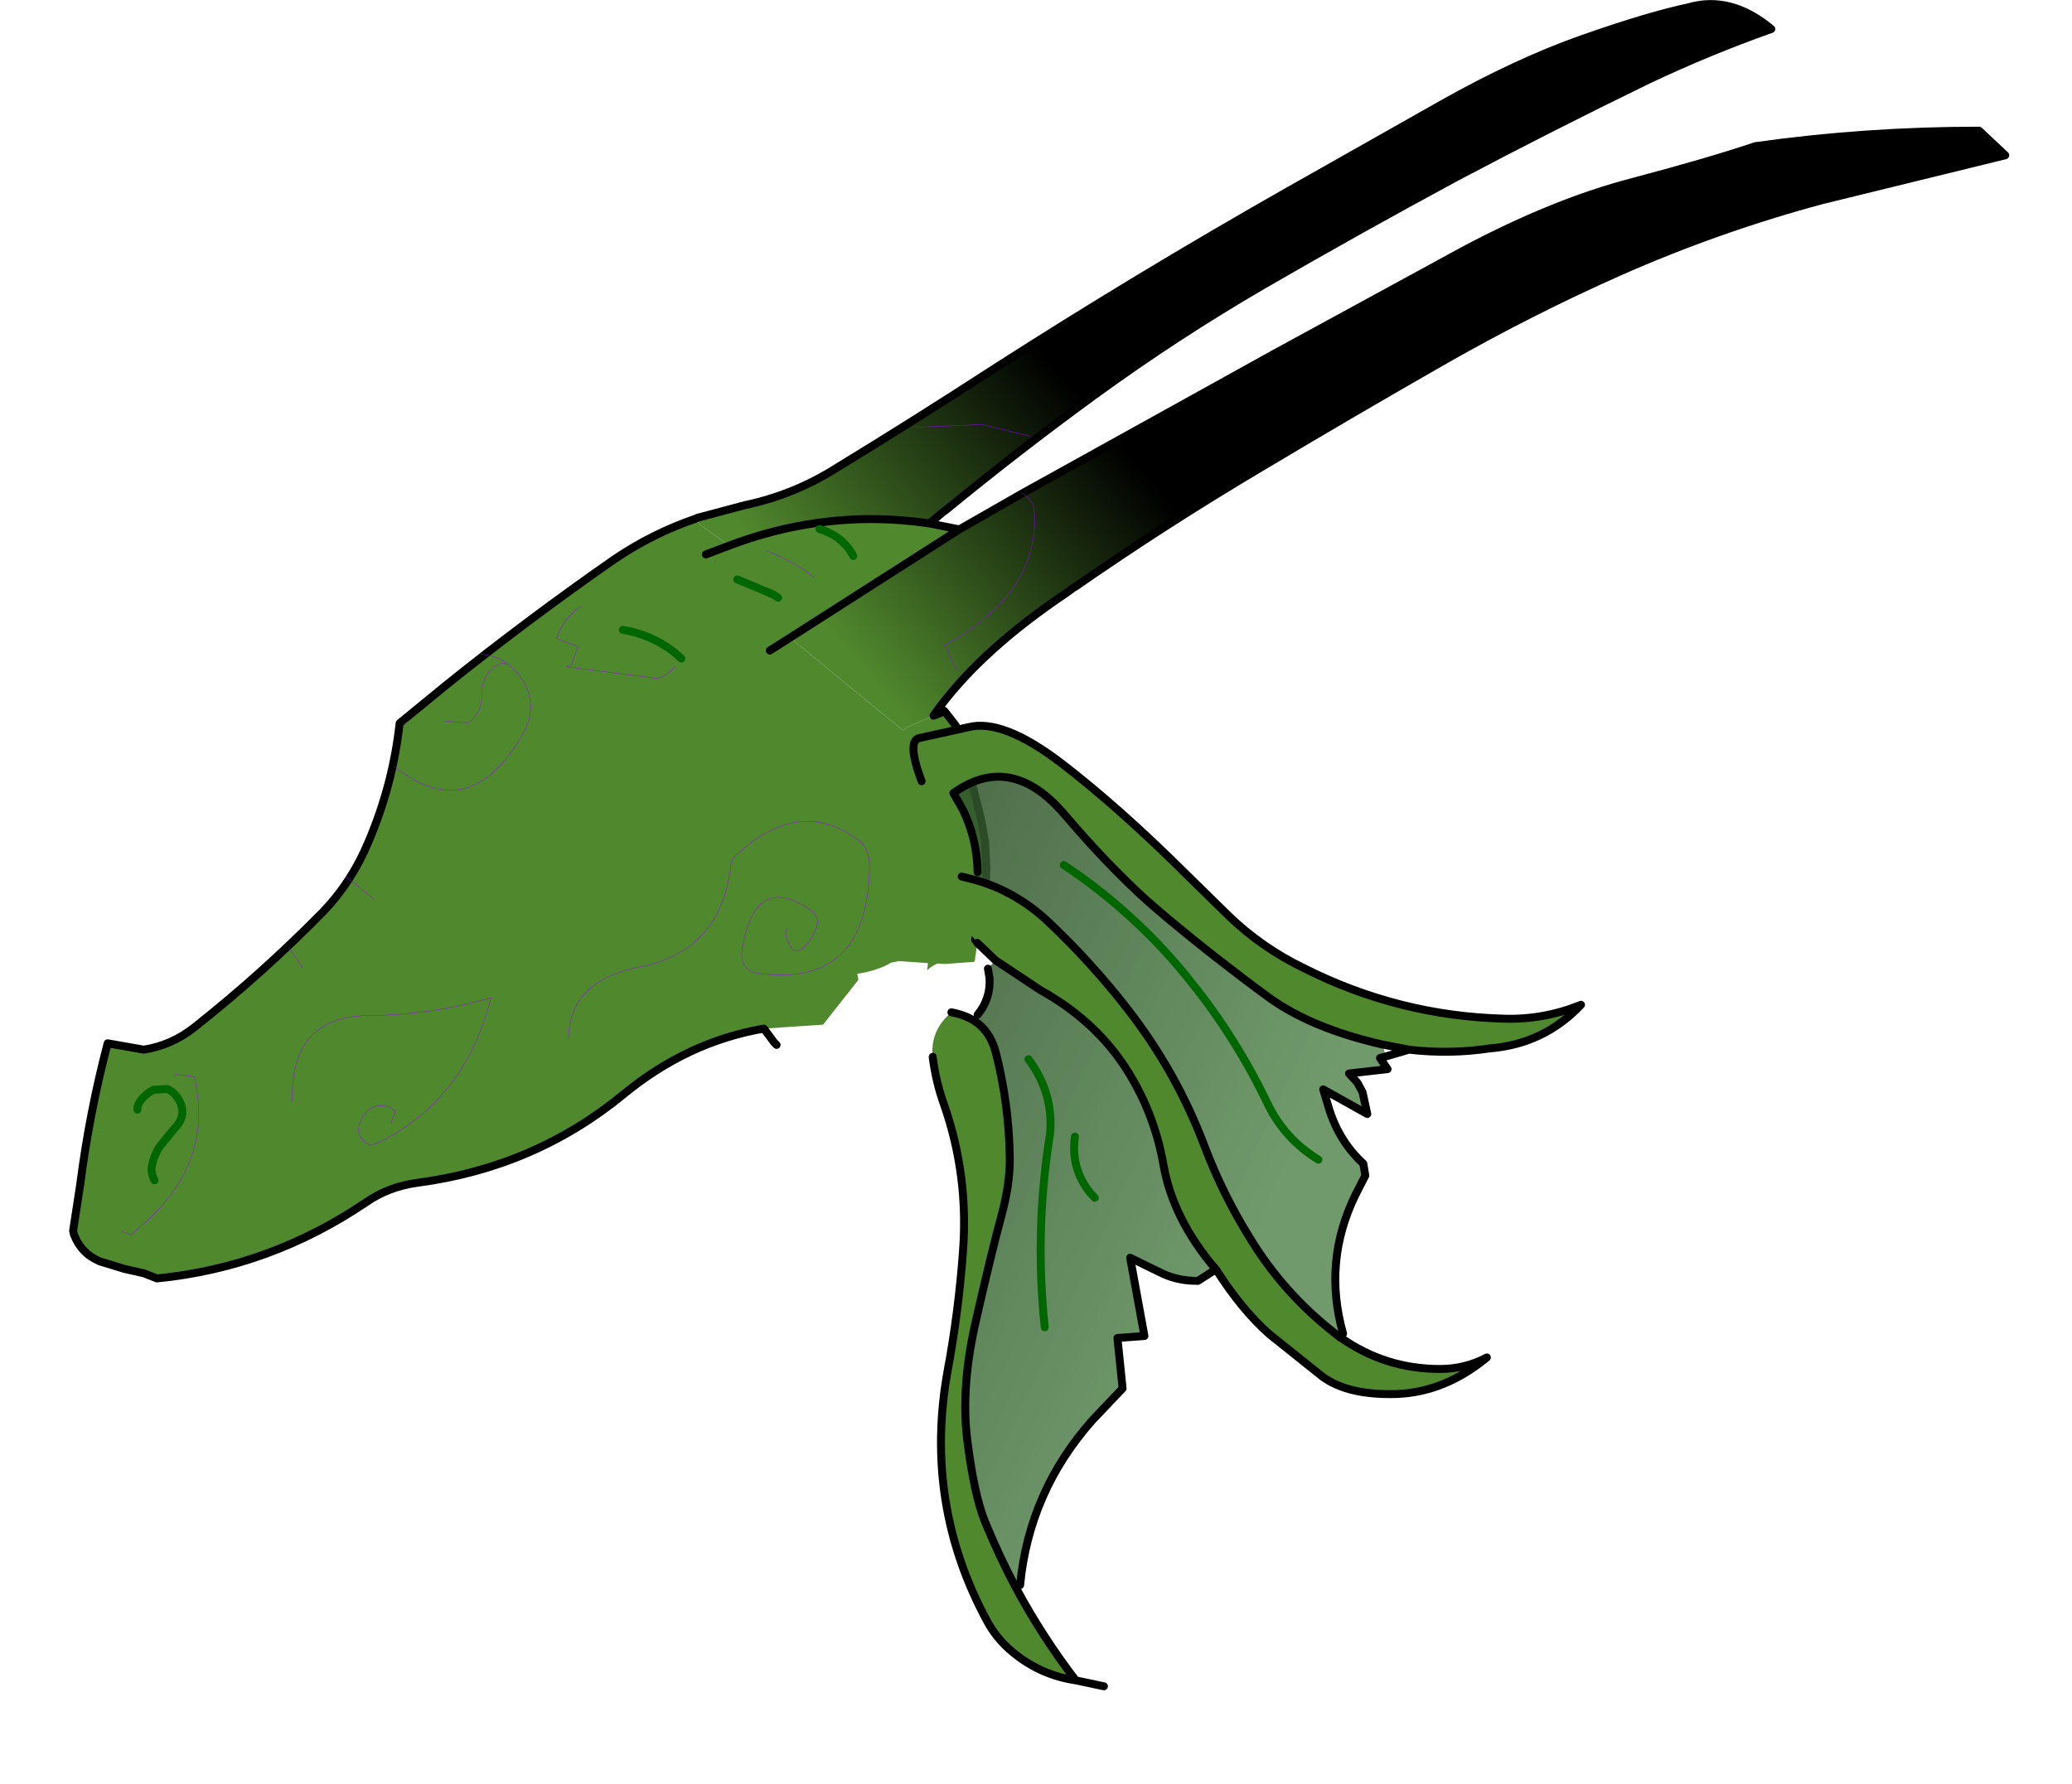 <svg xmlns:xlink="http://www.w3.org/1999/xlink" xmlns="http://www.w3.org/2000/svg" height="224.65px" width="260.8px">
  <g transform="matrix(1.0, 0.0, 0.0, 1.0, 89.35, 116.1)">
    <g data-characterId="1660" height="161.45" transform="matrix(1.0, 0.0, 0.0, 1.0, -80.65, -116.1)" width="244.2" xlink:href="#shape0"><g id="shape0" transform="matrix(1.0, 0.0, 0.0, 1.0, 80.65, 116.1)">
      <path d="M-1.6 -50.9 L4.4 -52.5 Q10.55 -53.8 15.8 -57.1 25.8 -63.2 35.65 -69.6 53.8 -81.25 72.65 -91.95 L92.1 -102.95 Q101.6 -108.3 109.85 -111.2 118.1 -114.1 123.25 -115.2 128.5 -116.7 133.6 -112.45 125.7 -109.65 118.1 -106.05 105.95 -100.15 94.05 -93.85 81.8 -87.25 69.7 -80.25 58.7 -73.85 48.4 -66.35 38.8 -59.35 29.6 -51.8 L29.55 -51.8 27.65 -50.2 Q20.55 -51.25 13.75 -50.3 L13.7 -50.3 Q7.85 -49.5 2.15 -47.3 L2.0 -47.75 -1.4 -50.15 -1.6 -50.9 M31.4 -49.45 L39.35 -54.0 41.25 -55.05 71.1 -71.6 94.95 -84.6 Q106.35 -90.65 116.2 -93.2 126.0 -95.8 131.6 -97.7 145.45 -99.65 159.75 -99.65 L163.05 -96.55 140.0 -90.9 Q126.95 -87.4 114.5 -81.9 103.35 -76.95 92.55 -70.8 81.0 -64.2 69.45 -57.3 57.4 -50.15 45.95 -42.2 L45.9 -42.2 44.8 -41.4 Q34.45 -34.45 28.9 -27.05 L28.15 -26.0 24.95 -24.6 24.3 -24.15 10.65 -35.35 10.3 -35.95 31.4 -49.45 M31.05 -31.7 L29.6 -34.9 Q41.45 -41.4 40.85 -51.65 40.75 -53.1 39.35 -54.0 40.75 -53.1 40.85 -51.65 41.45 -41.4 29.6 -34.9 L31.05 -31.7 M40.4 -61.15 L34.3 -62.65 25.55 -62.3 34.3 -62.65 40.4 -61.15" fill="url(#gradient0)" fill-rule="evenodd" stroke="none"/>
      <path d="M-1.6 -50.9 L-1.4 -50.15 2.0 -47.75 2.15 -47.3 Q7.85 -49.5 13.7 -50.3 L13.75 -50.3 Q20.55 -51.25 27.65 -50.2 L31.4 -49.45 10.3 -35.95 7.55 -34.2 10.3 -35.95 10.65 -35.35 24.3 -24.15 24.95 -24.6 28.15 -26.0 28.45 -26.1 29.55 -26.55 30.95 -24.75 31.95 -22.3 32.9 -18.35 32.95 -17.8 33.1 -17.05 34.15 -12.9 34.65 -10.05 34.8 -6.75 34.65 -1.3 34.55 -0.2 Q34.55 0.7 34.1 1.4 L33.95 1.75 33.65 2.0 33.4 2.05 33.4 2.25 33.7 2.5 33.4 4.4 Q33.4 5.0 33.2 5.0 L29.75 5.25 29.35 5.25 28.75 5.2 28.65 5.2 Q27.85 5.55 27.35 6.05 L27.45 5.15 23.8 4.9 22.8 5.1 Q21.15 6.1 18.55 6.5 L18.7 7.25 14.25 12.9 6.8 13.4 Q-2.85 15.05 -10.9 21.7 -22.05 30.85 -36.75 32.8 -40.45 33.3 -43.25 35.25 -55.35 43.45 -69.6 44.85 L-71.25 44.2 -73.7 43.65 -76.8 42.7 Q-79.15 41.7 -80.05 39.3 L-80.15 38.85 -79.25 33.0 Q-78.1 24.0 -75.8 15.25 L-71.25 16.05 Q-67.75 15.5 -64.9 13.25 -56.3 6.45 -48.65 -1.35 -45.1 -5.05 -43.0 -10.05 -39.9 -17.3 -39.05 -25.05 L-33.25 -29.8 Q-23.05 -38.0 -12.15 -45.6 -7.25 -48.95 -1.65 -50.85 L-1.6 -50.9 M8.6 -40.85 L8.0 -41.25 3.45 -43.15 8.0 -41.25 8.6 -40.85 M18.05 -46.1 Q16.8 -48.55 13.8 -49.5 16.8 -48.55 18.05 -46.1 M-69.9 32.5 Q-70.35 31.65 -70.25 30.85 -70.05 29.5 -69.25 28.25 L-67.45 26.05 Q-65.5 24.1 -67.15 21.9 -67.6 21.3 -68.3 21.0 L-70.0 21.1 Q-71.05 21.6 -71.75 22.6 -72.1 23.15 -72.05 23.6 -72.1 23.15 -71.75 22.6 -71.05 21.6 -70.0 21.1 L-68.3 21.0 Q-67.6 21.3 -67.15 21.9 -65.5 24.1 -67.45 26.05 L-69.25 28.25 Q-70.05 29.5 -70.25 30.85 -70.35 31.65 -69.9 32.5 M-3.6 -33.2 Q-6.6 -36.05 -10.95 -36.8 -6.6 -36.05 -3.6 -33.2 M-0.5 -46.3 L2.15 -47.3 -0.5 -46.3" fill="#50882d" fill-rule="evenodd" stroke="none"/>
      <path d="M33.95 1.75 L33.7 2.5 33.4 2.25 33.65 2.0 33.95 1.75" fill="url(#gradient1)" fill-rule="evenodd" stroke="none"/>
      <path d="M27.65 -50.2 L29.55 -51.8 29.6 -51.8 Q38.8 -59.35 48.4 -66.35 58.7 -73.85 69.7 -80.25 81.8 -87.25 94.05 -93.85 105.95 -100.15 118.1 -106.05 125.7 -109.65 133.6 -112.45 128.5 -116.7 123.25 -115.2 118.1 -114.1 109.85 -111.2 101.6 -108.3 92.1 -102.95 L72.65 -91.95 Q53.8 -81.25 35.65 -69.6 25.8 -63.2 15.8 -57.1 10.55 -53.8 4.4 -52.5 L-1.6 -50.9 -1.65 -50.85 Q-7.25 -48.95 -12.15 -45.6 -23.05 -38.0 -33.25 -29.8 L-39.05 -25.05 Q-39.9 -17.3 -43.0 -10.05 -45.1 -5.05 -48.65 -1.35 -56.3 6.45 -64.9 13.25 -67.75 15.5 -71.25 16.05 L-75.8 15.25 Q-78.1 24.0 -79.25 33.0 L-80.15 38.85 -80.05 39.3 Q-79.15 41.7 -76.8 42.7 L-73.7 43.65 -71.25 44.2 -69.6 44.85 Q-55.35 43.45 -43.25 35.25 -40.45 33.3 -36.75 32.8 -22.05 30.85 -10.9 21.7 -2.85 15.05 6.8 13.4 L8.1 15.15 8.4 15.45 M2.15 -47.3 Q7.85 -49.5 13.7 -50.3 L13.75 -50.3 Q20.55 -51.25 27.65 -50.2 L31.4 -49.45 39.35 -54.0 41.25 -55.05 71.1 -71.6 94.95 -84.6 Q106.35 -90.65 116.2 -93.2 126.0 -95.8 131.6 -97.7 145.45 -99.65 159.75 -99.65 L163.05 -96.55 140.0 -90.9 Q126.95 -87.4 114.5 -81.9 103.35 -76.95 92.55 -70.8 81.0 -64.2 69.45 -57.3 57.4 -50.15 45.95 -42.2 L45.9 -42.2 44.8 -41.4 Q34.45 -34.45 28.9 -27.05 L29.55 -26.55 30.95 -24.75 31.95 -22.3 32.9 -18.35 32.95 -17.8 33.1 -17.05 34.15 -12.9 34.65 -10.05 34.8 -6.75 34.65 -1.3 34.55 -0.2 Q34.55 0.7 34.1 1.4 L33.95 1.75 33.7 2.5 33.4 2.25 33.65 2.0 33.95 1.75 M28.9 -27.05 L28.15 -26.0 28.45 -26.1 29.55 -26.55 M10.3 -35.95 L7.55 -34.2 M10.3 -35.95 L31.4 -49.45 M33.4 2.05 L33.4 2.25 M2.15 -47.3 L-0.5 -46.3" fill="none" stroke="#000000" stroke-linecap="round" stroke-linejoin="round" stroke-width="1.0"/>
      <path d="M13.8 -49.5 Q16.8 -48.55 18.05 -46.1 M3.45 -43.15 L8.0 -41.25 8.6 -40.85 M-10.95 -36.8 Q-6.6 -36.05 -3.6 -33.2 M-72.05 23.6 Q-72.1 23.15 -71.75 22.6 -71.05 21.6 -70.0 21.1 L-68.3 21.0 Q-67.6 21.3 -67.15 21.9 -65.5 24.1 -67.45 26.05 L-69.25 28.25 Q-70.05 29.5 -70.25 30.85 -70.35 31.65 -69.9 32.5" fill="none" stroke="#006600" stroke-linecap="round" stroke-linejoin="round" stroke-width="1.0"/>
      <path d="M25.55 -62.3 L34.3 -62.65 40.4 -61.15 M39.35 -54.0 Q40.75 -53.1 40.85 -51.65 41.45 -41.4 29.6 -34.9 L31.05 -31.7" fill="none" stroke="#9900ff" stroke-linecap="round" stroke-linejoin="round" stroke-width="0.05"/>
    </g>
    </g>
    <g data-characterId="1661" height="143.45" transform="matrix(1.0, 0.0, 0.0, 1.0, -74.0, -46.75)" width="184.15" xlink:href="#shape1"><g id="shape1" transform="matrix(1.0, 0.0, 0.0, 1.0, 74.0, 46.75)">
      <path d="M-42.3 -2.9 L-45.8 -5.75 M-16.2 -39.75 Q-18.1 -38.55 -18.95 -36.55 L-19.3 -35.7 -16.6 -34.7 -17.45 -32.35 -18.05 -32.15 -6.75 -30.7 Q-5.4 -30.95 -4.4 -32.2 M-39.75 -19.65 Q-30.35 -12.05 -23.65 -23.5 -21.3 -27.45 -24.0 -31.1 L-25.4 -32.5 -26.25 -32.6 -27.25 -32.1 Q-28.75 -30.8 -28.7 -28.6 -28.65 -26.4 -30.4 -25.1 L-33.35 -25.3 M-25.4 -32.5 Q-26.9 -33.6 -28.95 -33.75 M-38.2 -25.2 L-38.55 -24.75 M7.1 -46.75 Q9.75 -45.75 12.25 -44.1 L13.2 -43.3 M-17.8 14.7 Q-17.75 7.4 -8.9 5.65 1.4 3.7 2.65 -7.2 2.7 -7.85 3.3 -8.45 11.35 -15.9 18.8 -10.25 20.1 -9.2 20.1 -7.15 20.0 8.05 6.55 6.5 3.55 6.3 4.1 3.2 5.7 -6.25 12.6 -1.6 14.15 -0.5 13.15 1.35 10.7 5.75 9.55 1.6 9.45 1.2 9.75 0.75 M-52.55 22.6 Q-52.9 11.8 -42.9 11.75 -35.05 11.7 -27.55 9.5 -30.75 22.3 -41.7 27.75 L-42.75 28.1 Q-44.85 27.05 -43.95 25.0 -42.85 22.6 -40.4 23.25 L-39.55 23.8 -40.2 25.4 M-53.0 3.15 L-51.25 5.75 M-67.3 19.15 L-64.9 19.45 Q-62.35 30.25 -71.4 38.1 L-72.85 39.35 -74.0 38.95" fill="none" stroke="#9900ff" stroke-linecap="round" stroke-linejoin="round" stroke-width="0.05"/>
      <path d="M26.65 -17.75 Q24.7 -22.95 26.45 -23.2 L32.55 -24.55 Q36.85 -25.65 44.2 -20.05 51.5 -14.45 60.05 -5.95 L65.3 -0.8 Q69.45 3.2 74.7 5.75 86.65 11.8 100.0 12.15 104.95 12.3 109.65 10.4 105.0 15.35 98.1 15.9 93.1 16.65 88.0 16.05 L84.65 15.4 Q75.65 13.35 70.25 9.4 63.9 4.75 57.65 -0.45 L55.15 -2.6 Q50.05 -7.2 44.65 -13.55 37.9 -21.45 30.65 -16.25 L26.65 -17.75 M79.4 52.3 Q85.0 56.25 91.9 56.25 95.05 56.25 97.8 54.8 92.55 59.15 86.5 59.4 80.4 59.6 77.15 57.25 L70.4 51.85 Q66.95 48.8 63.7 43.7 L63.55 43.55 Q58.3 37.35 57.1 30.6 55.9 23.7 52.1 18.0 48.25 12.25 41.6 8.55 L35.95 4.8 33.65 2.6 32.9 1.6 Q30.85 -1.75 31.7 -5.75 L33.45 -5.3 Q38.55 -3.85 42.6 -0.05 48.0 5.05 52.55 10.9 58.75 18.85 62.3 28.3 64.6 34.35 68.0 39.8 72.2 46.7 78.6 51.7 L79.35 52.3 79.4 52.3 M38.5 83.75 Q41.8 89.9 46.05 95.45 41.3 94.75 37.65 91.5 36.0 90.0 34.95 88.1 26.85 73.2 29.95 56.35 31.3 49.05 31.85 41.55 32.6 32.0 29.5 23.05 28.45 20.15 28.05 17.0 L28.05 16.95 Q27.7 13.65 30.4 11.35 32.05 11.65 33.25 12.4 35.3 13.7 36.0 16.45 37.65 22.9 37.75 29.65 37.8 32.95 36.65 37.15 35.5 41.35 33.55 49.9 31.55 58.4 32.4 65.2 33.25 72.0 34.6 75.4 36.35 79.7 38.5 83.75" fill="#50882d" fill-rule="evenodd" stroke="none"/>
      <path d="M85.1 16.9 L84.35 17.1 85.3 18.5 80.45 19.05 81.5 20.2 82.15 21.4 82.75 24.15 77.2 21.05 78.0 23.7 Q79.3 27.7 82.25 30.4 L82.5 31.9 81.25 34.35 Q77.15 42.75 79.7 51.8 L79.4 52.3 79.35 52.3 78.6 51.7 Q72.2 46.7 68.0 39.8 64.6 34.35 62.3 28.3 58.75 18.85 52.55 10.9 48.0 5.05 42.6 -0.05 38.55 -3.85 33.45 -5.3 L33.7 -6.3 Q33.65 -10.5 31.8 -14.25 L30.65 -16.25 Q37.9 -21.45 44.65 -13.55 50.05 -7.2 55.15 -2.6 L57.65 -0.45 Q63.9 4.75 70.25 9.4 75.65 13.35 84.65 15.4 L85.1 16.9 M61.45 45.15 Q59.15 45.2 57.1 44.3 L52.9 42.25 54.7 52.1 51.3 52.35 51.95 58.7 48.15 62.7 Q40.2 71.65 39.05 83.45 L38.5 83.75 Q36.35 79.7 34.6 75.4 33.25 72.0 32.4 65.2 31.55 58.4 33.55 49.9 35.5 41.35 36.65 37.15 37.8 32.95 37.75 29.65 37.65 22.9 36.0 16.45 35.3 13.7 33.25 12.4 L33.7 11.65 Q35.35 9.65 35.2 7.05 L35.0 5.85 35.95 4.8 41.6 8.55 Q48.25 12.25 52.1 18.0 55.9 23.7 57.1 30.6 58.3 37.35 63.55 43.55 L61.45 45.15 M76.6 29.9 Q72.35 27.3 70.2 22.85 66.3 14.7 60.7 7.7 57.25 3.3 53.2 -0.4 49.15 -4.15 44.55 -7.2 49.15 -4.15 53.2 -0.4 57.25 3.3 60.7 7.7 66.3 14.7 70.2 22.85 72.35 27.3 76.6 29.9 M48.45 34.7 L47.85 34.05 Q45.4 31.0 45.95 27.0 45.4 31.0 47.85 34.05 L48.45 34.7 M42.15 51.0 Q40.9 39.2 42.7 27.4 L42.8 26.8 Q43.35 21.6 40.1 17.25 43.35 21.6 42.8 26.8 L42.7 27.4 Q40.9 39.2 42.15 51.0" fill="url(#gradient2)" fill-rule="evenodd" stroke="none"/>
      <path d="M26.65 -17.75 Q24.7 -22.95 26.45 -23.2 L32.55 -24.55 Q36.85 -25.65 44.2 -20.05 51.5 -14.45 60.05 -5.95 L65.3 -0.8 Q69.45 3.2 74.7 5.75 86.65 11.8 100.0 12.15 104.95 12.3 109.65 10.4 105.0 15.35 98.1 15.9 93.1 16.65 88.0 16.05 L85.1 16.9 84.35 17.1 85.3 18.5 80.45 19.05 81.5 20.2 82.15 21.4 82.75 24.15 77.2 21.05 78.0 23.7 Q79.3 27.7 82.25 30.4 L82.5 31.9 81.25 34.35 Q77.15 42.75 79.7 51.8 M79.4 52.3 Q85.0 56.25 91.9 56.25 95.05 56.25 97.8 54.8 92.55 59.15 86.5 59.4 80.4 59.6 77.15 57.25 L70.4 51.85 Q66.95 48.8 63.7 43.7 L61.45 45.15 Q59.15 45.2 57.1 44.3 L52.9 42.25 54.7 52.1 51.3 52.35 51.95 58.7 48.15 62.7 Q40.2 71.65 39.05 83.45 M38.5 83.75 Q41.8 89.9 46.05 95.45 L49.6 96.2 M33.7 -6.3 Q33.65 -10.5 31.8 -14.25 L30.65 -16.25 Q37.9 -21.45 44.65 -13.55 50.05 -7.2 55.15 -2.6 L57.65 -0.45 Q63.9 4.75 70.25 9.4 75.65 13.35 84.65 15.4 L88.0 16.05 M31.7 -5.75 L33.45 -5.3 Q38.55 -3.85 42.6 -0.05 48.0 5.05 52.55 10.9 58.75 18.85 62.3 28.3 64.6 34.35 68.0 39.8 72.2 46.7 78.6 51.7 L79.35 52.3 79.4 52.3 M63.55 43.55 Q58.3 37.35 57.1 30.6 55.9 23.7 52.1 18.0 48.25 12.25 41.6 8.55 L35.95 4.8 33.65 2.6 M35.0 5.85 L35.2 7.05 Q35.35 9.65 33.7 11.65 M33.25 12.4 Q35.3 13.7 36.0 16.45 37.65 22.9 37.75 29.65 37.8 32.95 36.65 37.15 35.5 41.35 33.55 49.9 31.55 58.4 32.4 65.2 33.25 72.0 34.6 75.4 36.35 79.7 38.5 83.75 M63.7 43.7 L63.55 43.55 M28.05 16.95 L28.05 17.0 Q28.45 20.15 29.5 23.05 32.6 32.0 31.85 41.55 31.3 49.05 29.95 56.35 26.85 73.2 34.95 88.1 36.0 90.0 37.65 91.5 41.3 94.75 46.05 95.45 M33.25 12.4 Q32.05 11.65 30.4 11.35" fill="none" stroke="#000000" stroke-linecap="round" stroke-linejoin="round" stroke-width="1.0"/>
      <path d="M44.55 -7.2 Q49.15 -4.15 53.2 -0.4 57.25 3.3 60.7 7.7 66.3 14.7 70.2 22.85 72.35 27.3 76.6 29.9 M40.1 17.25 Q43.35 21.6 42.8 26.8 L42.7 27.4 Q40.9 39.2 42.15 51.0 M45.95 27.0 Q45.4 31.0 47.85 34.05 L48.45 34.7" fill="none" stroke="#006600" stroke-linecap="round" stroke-linejoin="round" stroke-width="1.0"/>
    </g>
    </g>
  </g>
  <defs>
    <linearGradient gradientTransform="matrix(0.02, -0.017, 0.03, 0.035, 38.15, -43.05)" gradientUnits="userSpaceOnUse" id="gradient0" spreadMethod="pad" x1="-819.2" x2="819.2">
      <stop offset="0.0" stop-color="#50882d"/>
      <stop offset="1.0" stop-color="#000000"/>
    </linearGradient>
    <linearGradient gradientTransform="matrix(0.037, 0.0, 0.0, 0.016, 54.3, -13.65)" gradientUnits="userSpaceOnUse" id="gradient1" spreadMethod="pad" x1="-819.2" x2="819.2">
      <stop offset="0.0" stop-color="#31552b" stop-opacity="0.863"/>
      <stop offset="1.0" stop-color="#41793c" stop-opacity="0.753"/>
    </linearGradient>
    <linearGradient gradientTransform="matrix(0.033, 0.016, -0.007, 0.015, 75.85, -45.15)" gradientUnits="userSpaceOnUse" id="gradient2" spreadMethod="pad" x1="-819.2" x2="819.2">
      <stop offset="0.0" stop-color="#31552b" stop-opacity="0.863"/>
      <stop offset="1.0" stop-color="#41793c" stop-opacity="0.753"/>
    </linearGradient>
  </defs>
</svg>